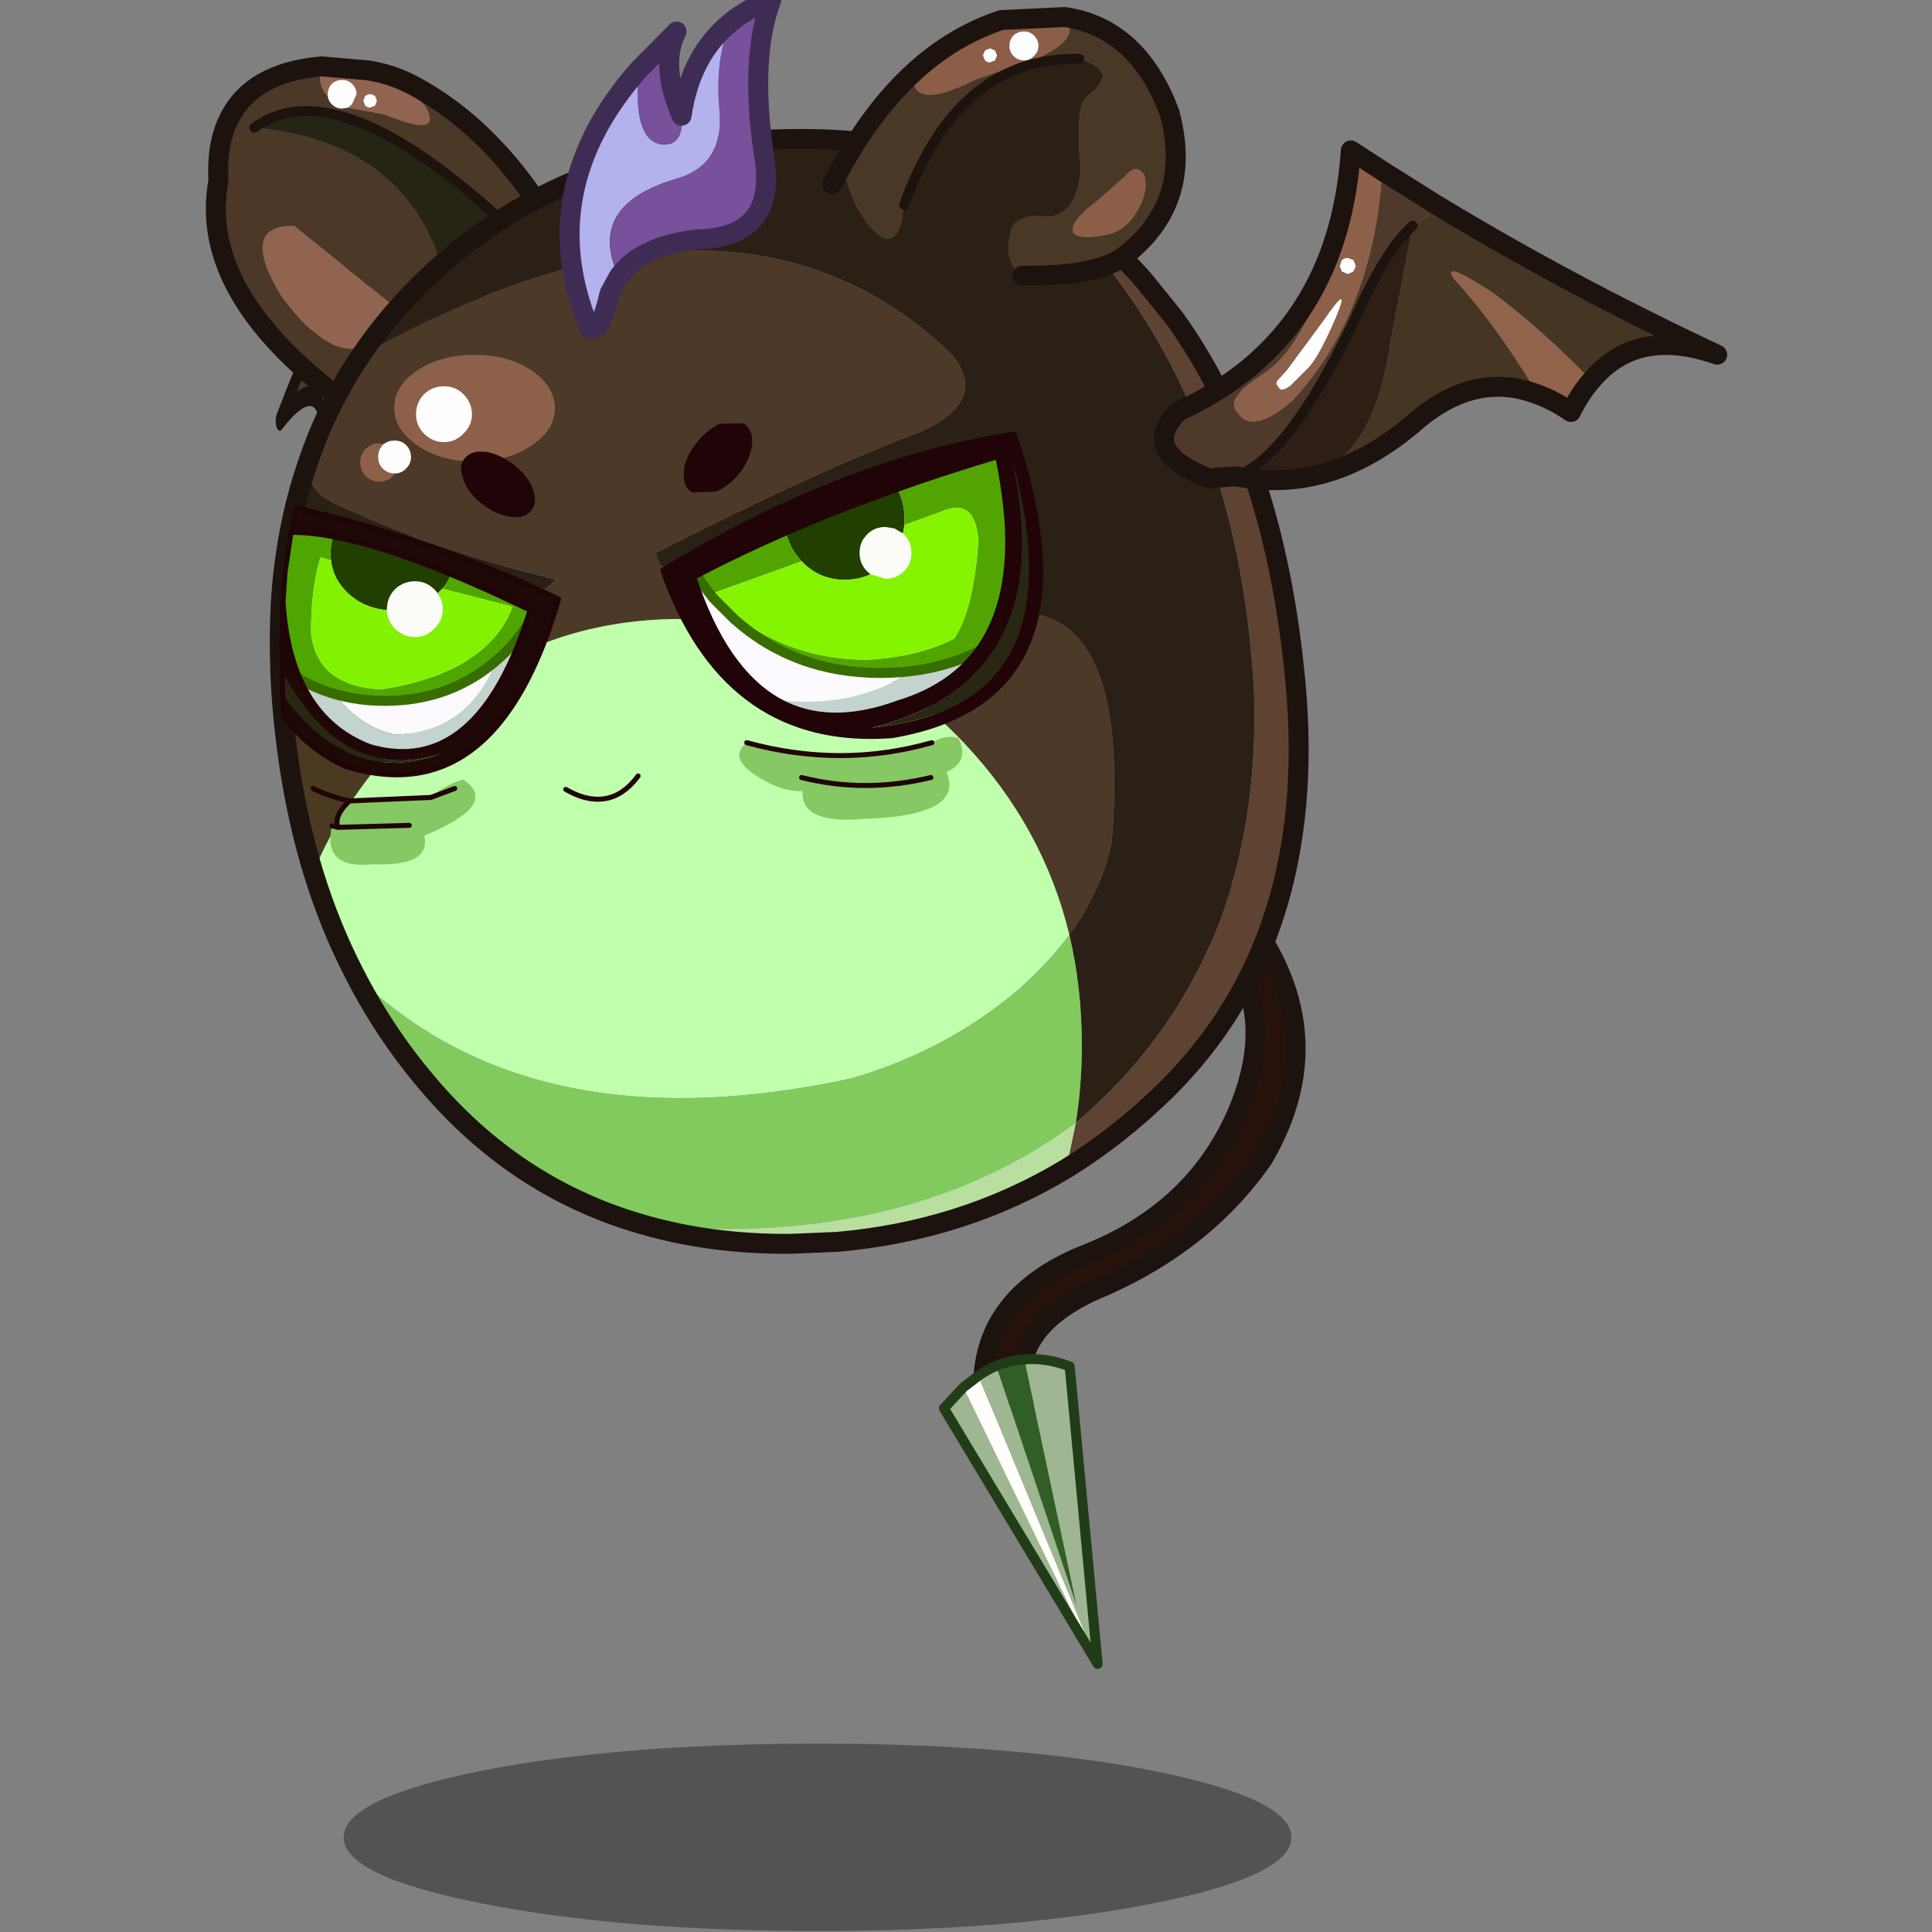 <svg xmlns:ffdec="https://www.free-decompiler.com/flash" xmlns:xlink="http://www.w3.org/1999/xlink" ffdec:objectType="frame" height="90" width="90" xmlns="http://www.w3.org/2000/svg"><rect width="100%" height="100%" fill="#808080" stroke="none"/><use ffdec:characterId="31" height="146.45" transform="matrix(.62 0 0 .619 -2.932 -.483)" width="134.45" xlink:href="#a"/><use ffdec:characterId="32" height="70.8" transform="scale(1.704 1.271)" width="52.8" xlink:href="#b"/><defs><g id="a" transform="translate(20.55 .7)"><use ffdec:characterId="1" height="37.7" transform="matrix(.306 0 0 .75 4.894 17.35)" width="34.3" xlink:href="#c"/><use ffdec:characterId="2" height="52.8" transform="translate(57.3 66.55) scale(.75)" width="33.3" xlink:href="#d"/><use ffdec:characterId="3" height="126.85" transform="translate(-.35 -.7) scale(.75)" width="110.45" xlink:href="#e"/><use ffdec:characterId="4" height="29.6" transform="translate(5.447 34.442) scale(.75)" width="72.6" xlink:href="#f"/><clipPath id="g" transform="translate(.95 23.2) scale(.75)"><path d="M55.6 39.45q-5.4-3.1-8.45-12.35Q60.1 20.25 77.6 15q.75 3.7.95 6.85-6.1 19.4-22.95 17.6M6.2 26.6l.6-4q7.3-.05 22.05 6.9-1.75 13.1-11.6 13.4-7.8-1.6-11.05-16.3" fill="#fdfaff" fill-rule="evenodd"/><path d="M78.55 21.85q.75 14.3-10.9 17.85-7.05 2.6-12.05-.25 16.85 1.8 22.95-17.6m-49.7 7.65 1.9.9q-5.2 16.85-16.05 13.7Q6.75 41.05 6 29.6l.2-3q3.25 14.7 11.05 16.3 9.85-.3 11.6-13.4" fill="#c3d4ce" fill-rule="evenodd"/></clipPath><g clip-path="url(#g)"><use ffdec:characterId="5" height="40.5" transform="translate(.575 22.825) scale(.75)" width="87.55" xlink:href="#h"/></g><use ffdec:characterId="6" height="44.55" transform="translate(5.147 31.744) scale(.75)" width="76.55" xlink:href="#i"/><use ffdec:characterId="7" height="35.1" transform="translate(70.9 10.65) scale(.75)" width="57.4" xlink:href="#j"/><use ffdec:characterId="8" height="31.6" transform="translate(54.725 101.975) scale(.75)" width="16.4" xlink:href="#k"/><use ffdec:characterId="9" height="18.8" transform="translate(10 131.3) scale(.75)" width="94.95" xlink:href="#l"/></g><g id="c"><path d="M17.95 2.25 21.25 0Q19.6 12.65 32.3 20.25l-.6 5.2q-9.35-3.3-12.4-17.05l-.2-1.1q-.75-2.55-1.15-5.05m-7.1 17q-.25-2.65-2.05-3.3l.7-.95.25.4q.35.35 1.65-1.65 1.25-2.15 1.8-2.8l.4-.7 2.4-2.1q2.15-.9-.15 2.45-2.2 3.2-3 6.2-.3 1.95-2 2.45" fill="#8e6048" fill-rule="evenodd" transform="translate(1 1)"/><path d="m31 31.2-.55 4.5Q19.2 34.4 19 28.7q-.15-3.65-1-6-2.5-1.95-8.8 5.1 1.85-5.55 1.65-8.55 1.7-.5 2-2.45.8-3 3-6.2 2.3-3.35.15-2.45l-2.4 2.1-.05-.05q-.1-.1-.7.4l-1.55 1.35-1.35 1.55q-.55.65-.55 1.05l.1.45-.7.95q-2.65-1-8.8 2.25Q8.75 8.75 17.95 2.25q.4 2.5 1.15 5.05.75 21.15 11.9 23.9m-13-8.5-1.25-2.3L18 22.7" fill="#4c3b2b" fill-rule="evenodd" transform="translate(1 1)"/><path d="m9.5 15-.1-.45q0-.4.55-1.05l1.35-1.55 1.55-1.35q.6-.5.7-.4l.05.05-.4.7q-.55.65-1.8 2.8-1.3 2-1.65 1.65L9.5 15" fill="#fff" fill-rule="evenodd" transform="translate(1 1)"/><path d="M31.7 25.45 31 31.2Q19.85 28.45 19.1 7.3l.2 1.1q3.05 13.75 12.4 17.05" fill="#292315" fill-rule="evenodd" transform="translate(1 1)"/><path d="M18.95 3.25 22.25 1Q20.6 13.65 33.3 21.25l-.6 5.2-.7 5.75-.55 4.5Q20.2 35.4 20 29.7q-.15-3.65-1-6-2.5-1.95-8.8 5.1 1.85-5.55 1.65-8.55-.25-2.65-2.05-3.3-2.65-1-8.8 2.25Q9.75 9.75 18.95 3.25" fill="none" stroke="#1c130f" stroke-linecap="round" stroke-linejoin="round" stroke-width="2"/><path d="M19.3 8.4q3.05 13.75 12.4 17.05M16.75 20.4 18 22.7" fill="none" stroke="#1c130f" stroke-linecap="round" stroke-linejoin="round" transform="translate(1 1)"/></g><g id="d"><path d="M24.5 0Q36 13 28.05 26.6 22 35.35 10.9 39.95 2.3 44 4.2 50.8L0 50q-.25-9.35 9.9-13.6 11-4.2 15.4-14 5.1-11.6-2.9-18.85L24.5 0" fill="#26120b" fill-rule="evenodd" transform="translate(1 1)"/><path d="M25.5 1Q37 14 29.05 27.6 23 36.35 11.9 40.95 3.3 45 5.2 51.8L1 51q-.25-9.35 9.9-13.6 11-4.2 15.4-14 5.1-11.6-2.9-18.85L25.5 1z" fill="none" stroke="#1c130f" stroke-linecap="round" stroke-linejoin="round" stroke-width="2"/></g><g id="e"><path d="M11.2 9.7v-.2q0-.6.4-1.05.45-.4 1.05-.4.6 0 1 .4.45.45.45 1.05l-.45 1-.4.35-.6.1q-.6 0-1.05-.45-.35-.35-.4-.8m4.95.45-.2.5-.5.2q-.3 0-.5-.2l-.2-.5.2-.5.5-.2.5.2.2.5" fill="#fefefe" fill-rule="evenodd" transform="translate(1 1)"/><path d="m10.6 6.7 4.6.4q2.35.35 4.55 1.5.25 1.05 1.2 2.05 1.95 3.3-3.75 1l-.25-.1-3.7-.7.4-.35.45-1q0-.6-.45-1.05-.4-.4-1-.4t-1.05.4q-.4.45-.4 1.05v.2q-1.15-1.2-.6-3m5.55 3.45-.2-.5-.5-.2-.5.2-.2.5.2.5q.2.2.5.2l.5-.2.2-.5M6.45 29.6q-4.15-7 1.4-6.9l10.9 8.8q-5.2 8-12.3-1.9" fill="#916451" fill-rule="evenodd" transform="translate(1 1)"/><path d="M19.75 8.6q7.85 4.2 13.5 13.4l-2.3 2.35Q12.55 6.5 3.85 12.85 21.4 14.5 23.65 31.6l-9.6 9.6q-9.7-6.85-12.7-13.85Q-.6 22.8.25 18.2q-.2-3.8 1.1-6.3 2.3-4.6 9.25-5.2-.55 1.8.6 3 .05.45.4.8.45.45 1.05.45l.6-.1 3.7.7.25.1q5.7 2.3 3.75-1-.95-1-1.2-2.05m-13.3 21q7.1 9.9 12.3 1.9l-10.9-8.8q-5.55-.1-1.4 6.9" fill="#4b3827" fill-rule="evenodd" transform="translate(1 1)"/><path d="m30.95 24.35-7.3 7.25Q21.4 14.5 3.85 12.85q8.7-6.35 27.1 11.5" fill="#262415" fill-rule="evenodd" transform="translate(1 1)"/><path d="m11.6 7.7 4.6.4q2.35.35 4.55 1.5 7.85 4.2 13.5 13.4l-2.3 2.35.4.4m-7.7 6.85 7.3-7.25m-7.3 7.25-9.6 9.6q-9.7-6.85-12.7-13.85Q.4 23.8 1.25 19.2q-.2-3.8 1.1-6.3 2.3-4.6 9.25-5.2" fill="none" stroke="#1c130f" stroke-linecap="round" stroke-linejoin="round" stroke-width="2"/><path d="M30.95 24.35Q12.55 6.5 3.85 12.85" fill="none" stroke="#1c130f" stroke-linecap="round" stroke-linejoin="round" transform="translate(1 1)"/><path d="M9.35 46.1q-.6 1.95 1.35 3.85 9.55 4.9 23.4 8.25-8.8 7.45-11.75 12.6l-15.8-11q.55-7.35 2.8-13.7M85.5 93.85q3.3-4.55 4.25-9.4 1.8-22.9-9.4-22.95l-18.1-.6Q44.2 59.6 44.1 55.5q10.4-5.3 18.15-8.7 4.6-2.05 8.25-3.4 7.05-3.1 3.2-7.8-2.05-2-4.25-3.6Q48.4 16.7 14.5 35.75q2.15-3.2 4.9-6.1Q33.9 14.45 57 14q15.35-.35 26.2 6.05Q88.85 25.45 93 32q9.75 15.45 11 37.25.95 27.45-17.85 43.45.6-3.75.6-7.75 0-5.85-1.25-11.1" fill="#2a2016" fill-rule="evenodd" transform="translate(1 1)"/><path d="m18 47.55-.05.05-.2.2q-.55.6-1.35.6t-1.4-.6q-.55-.55-.55-1.35t.55-1.4q.6-.55 1.4-.55l.5.05-.2.15q-.45.5-.45 1.2t.45 1.15q.5.5 1.2.5h.1m2.2-10.35q2.35-1.55 5.7-1.55t5.7 1.55q2.35 1.6 2.35 3.8 0 2.2-2.35 3.75-2.35 1.6-5.7 1.6t-5.7-1.6Q17.85 43.2 17.85 41t2.35-3.8m5.45 4.4q0-1.15-.85-2-.8-.8-1.95-.8t-2 .8q-.8.85-.8 2t.8 1.95q.85.85 2 .85t1.95-.85q.85-.8.85-1.95" fill="#8d6049" fill-rule="evenodd" transform="translate(1 1)"/><path d="M18 47.55q.65-.05 1.05-.5.5-.45.5-1.15t-.5-1.2q-.45-.45-1.15-.45-.6 0-1 .3l-.5-.05q-.8 0-1.4.55-.55.6-.55 1.4 0 .8.55 1.35.6.6 1.4.6.8 0 1.35-.6l.2-.2.05-.05m2.2-10.35q-2.35 1.6-2.35 3.8 0 2.2 2.35 3.75 2.35 1.6 5.7 1.6t5.7-1.6q2.35-1.55 2.35-3.75t-2.35-3.8q-2.35-1.55-5.7-1.55t-5.7 1.55m2.15 33.6q2.95-5.15 11.75-12.6-13.85-3.35-23.4-8.25-1.95-1.9-1.35-3.85 1.9-5.55 5.15-10.35Q48.4 16.7 69.45 32q2.2 1.6 4.25 3.6 3.85 4.7-3.2 7.8-3.65 1.35-8.25 3.4-7.75 3.4-18.15 8.7.1 4.1 18.15 5.4l18.1.6q11.2.05 9.4 22.95-.95 4.85-4.25 9.4-2.6-10.8-10.5-19.2-5.8-6.15-12.75-9.25-7.2-3.25-15.65-3.25-13.85 0-24.25 8.65" fill="#4c3928" fill-rule="evenodd" transform="translate(1 1)"/><path d="M22.35 70.8q10.4-8.65 24.25-8.65 8.45 0 15.65 3.25Q69.2 68.5 75 74.65q7.9 8.4 10.5 19.2-2.05 2.75-5 5.4-7.1 6.1-16.65 8.95l-1.6.35Q31.2 114.8 13.9 97.8q-2.5-4.85-4.15-10.25 2.95-7.05 8.45-12.9 2-2.1 4.15-3.85" fill="#c0ffac" fill-rule="evenodd" transform="translate(1 1)"/><path d="M13.9 97.8q17.3 17 48.35 10.75l1.6-.35q9.55-2.85 16.65-8.95 2.95-2.65 5-5.4 1.25 5.25 1.25 11.1 0 4-.6 7.75-10.35 7.65-23.9 9.8-8.95 1.45-19.35.45-12.35-3.5-21.1-13.5-4.65-5.3-7.9-11.65" fill="#82ca5e" fill-rule="evenodd" transform="translate(1 1)"/><path d="M25.65 41.6q0 1.15-.85 1.95-.8.85-1.95.85t-2-.85q-.8-.8-.8-1.95t.8-2q.85-.8 2-.8t1.95.8q.85.85.85 2" fill="#fefefe" fill-rule="evenodd" transform="translate(1 1)"/><path d="m6.55 59.8 15.8 11q-2.15 1.75-4.15 3.85-5.5 5.85-8.45 12.9-2.55-8.4-3.2-18.2-.3-4.95 0-9.55" fill="#4a3a21" fill-rule="evenodd" transform="translate(1 1)"/><path d="M16.9 44.55q.4-.3 1-.3.7 0 1.15.45.5.5.5 1.2t-.5 1.15q-.4.45-1.05.5h-.1q-.7 0-1.2-.5-.45-.45-.45-1.15t.45-1.2l.2-.15" fill="#fefffd" fill-rule="evenodd" transform="translate(1 1)"/><path d="M86.15 112.7q18.8-16 17.85-43.45-1.25-21.8-11-37.25-4.15-6.55-9.8-11.95 5.45 3.2 9.75 8.1l3.1 3.85q10 13.95 12.1 36.5 2.4 25.8-13.05 41-4.65 4.55-9.9 7.8l.95-4.6" fill="#5e4333" fill-rule="evenodd" transform="translate(1 1)"/><path d="M85.2 117.3q-10.35 6.25-22.95 7.35l-4.7.2q-7.85.05-14.65-1.9 10.4 1 19.35-.45 13.55-2.15 23.9-9.8l-.95 4.6" fill="#b9df9f" fill-rule="evenodd" transform="translate(1 1)"/><path d="M15.5 36.75q-3.25 4.8-5.15 10.35-2.25 6.35-2.8 13.7-.3 4.6 0 9.55.65 9.8 3.2 18.2 1.65 5.4 4.15 10.25 3.25 6.35 7.9 11.65 8.75 10 21.1 13.5 6.8 1.95 14.65 1.9l4.7-.2q12.6-1.1 22.95-7.35 5.25-3.25 9.9-7.8 15.45-15.2 13.05-41-2.1-22.55-12.1-36.5l-3.1-3.85q-4.3-4.9-9.75-8.1Q73.35 14.65 58 15q-23.1.45-37.6 15.65-2.75 2.9-4.9 6.1z" fill="none" stroke="#1c130f" stroke-linecap="round" stroke-linejoin="round" stroke-width="2"/><path d="m40.35 27.8-.9 1.65q-.95 4.2-2.05 3.5-5.65-13.8 4.95-25.9-.6 6.85 2.1 7.45 2.5.35 2.2-2.85.9-6.1 4.9-9.35-1.6 3.8-1.1 8.9.45 5.25-4.05 6.7-9.4 2.65-6.05 9.9" fill="#b3b2ee" fill-rule="evenodd" transform="translate(1 1)"/><path d="M51.55 2.3Q53.3.85 55.65 0q-2.15 5.7-.8 15.25 1.65 8.65-6.6 8.8-5.7.65-7.9 3.75-3.35-7.25 6.05-9.9 4.5-1.45 4.05-6.7-.5-5.1 1.1-8.9m-9.2 4.75 3.8-3.85q-1.7 3.35.5 8.45.3 3.2-2.2 2.85-2.7-.6-2.1-7.45" fill="#77519c" fill-rule="evenodd" transform="translate(1 1)"/><path d="M52.55 3.3q1.75-1.45 4.1-2.3-2.15 5.7-.8 15.25 1.65 8.65-6.6 8.8-5.7.65-7.9 3.75l-.9 1.65q-.95 4.2-2.05 3.5-5.65-13.8 4.95-25.9l3.8-3.85q-1.7 3.35.5 8.45.9-6.1 4.9-9.35z" fill="none" stroke="#3f2c54" stroke-linecap="round" stroke-linejoin="round" stroke-width="2"/><path d="m78.05 5.1-.5-.2-.5.2-.2.5.2.5q.2.2.5.2l.5-.2.2-.5-.2-.5m2.9-1.9q-.6 0-1.05.4-.4.45-.4 1.05 0 .6.4 1 .45.45 1.05.45.6 0 1-.45.45-.4.45-1t-.45-1.05q-.4-.4-1-.4m-11.1 4.15q4-3.7 8.85-5.3l6.35-.3q2.4 2.95-6.95 5.6l-2.05.7q-6.55 3.35-6.2-.7m23.3 11.3q-.05 1.2-.8 2.5t-1.8 1.95q-1 .65-2.9.75-2 .1-1.85-.9.15-1.05 2.3-2.6l2.95-2.6q.85-1.05 1.5-.65.65.35.6 1.55" fill="#8c5e47" fill-rule="evenodd" transform="translate(1 1)"/><path d="M80.8 27.7q-6.1-2.15-11.85-7.1Q74.3 5.7 86.5 5.95q2.4.7 2.35 1.85-.3 1-1.55 1.9-1.25.85-.65 7.35-.3 4.25-3.1 4.7-3.15-.35-3.85 1.15-1 3.5 1.1 4.8" fill="#2a2016" fill-rule="evenodd" transform="translate(1 1)"/><path d="M85.05 1.75q7.35 1.1 10.5 9.65 2.4 9.05-4.65 14.4-2.8 2-10.1 1.9-2.1-1.3-1.1-4.8.7-1.5 3.85-1.15 2.8-.45 3.1-4.7-.6-6.5.65-7.35 1.25-.9 1.55-1.9.05-1.15-2.35-1.85Q74.3 5.7 68.95 20.6q-.35 4.2-2.3 3.25-2.75-2.05-3.9-7.2 3.15-5.65 7.1-9.3-.35 4.05 6.2.7l2.05-.7q9.35-2.65 6.95-5.6m8.1 16.9q.05-1.2-.6-1.55-.65-.4-1.5.65l-2.95 2.6q-2.15 1.55-2.3 2.6-.15 1 1.85.9 1.9-.1 2.9-.75 1.05-.65 1.8-1.95.75-1.3.8-2.5" fill="#493826" fill-rule="evenodd" transform="translate(1 1)"/><path d="M80.95 3.2q.6 0 1 .4.45.45.45 1.05 0 .6-.45 1-.4.45-1 .45t-1.05-.45q-.4-.4-.4-1t.4-1.05q.45-.4 1.05-.4m-2.9 1.9.2.5-.2.5-.5.2q-.3 0-.5-.2l-.2-.5.2-.5.5-.2.5.2" fill="#fefefe" fill-rule="evenodd" transform="translate(1 1)"/><path d="M70.85 8.35q4-3.7 8.85-5.3l6.35-.3q7.35 1.1 10.5 9.65 2.4 9.05-4.65 14.4-2.8 2-10.1 1.9M63.75 17.65l-1 1.85m1-1.85q3.15-5.65 7.1-9.3" fill="none" stroke="#1c130f" stroke-linecap="round" stroke-linejoin="round" stroke-width="2"/><path d="M86.5 5.95Q74.3 5.7 68.95 20.6" fill="none" stroke="#1c130f" stroke-linecap="round" stroke-linejoin="round" transform="translate(1 1)"/><path d="M36.05 80.25q.95.55 1.85.8 3.2.85 5.4-2.15" fill="none" stroke="#210408" stroke-linecap="round" stroke-linejoin="round" stroke-width=".5"/></g><g id="f" fill-rule="evenodd"><path d="M55.6 39.45q-5.4-3.1-8.45-12.35Q60.1 20.25 77.6 15q.75 3.7.95 6.85-6.1 19.4-22.95 17.6M6.2 26.6l.6-4q7.3-.05 22.05 6.9-1.75 13.1-11.6 13.4-7.8-1.6-11.05-16.3" fill="#fdfaff" transform="translate(-6 -15)"/><path d="M78.55 21.85q.75 14.3-10.9 17.85-7.05 2.6-12.05-.25 16.85 1.8 22.95-17.6m-49.7 7.65 1.9.9q-5.2 16.85-16.05 13.7Q6.75 41.05 6 29.6l.2-3q3.25 14.7 11.05 16.3 9.85-.3 11.6-13.4" fill="#c3d4ce" transform="translate(-6 -15)"/></g><g id="h"><path d="M21.5 28.75q.5.7.5 1.55 0 1.15-.85 1.95-.8.85-1.95.85t-2-.85q-.75-.75-.8-1.85v-.1q0-1.15.8-2 .8-.75 1.9-.8l1.55.4.5.4.35.4-.1.05h.1" fill="#fbfcf7" fill-rule="evenodd" transform="translate(.5 .5)"/><path d="m10.8 25.4-.05-.65q0-2.35 1.8-4Q14.4 19.1 17 19.1t4.4 1.65q1.85 1.65 1.85 4 0 2-1.3 3.5l-.45.45-.35-.4-.5-.4q-.65-.4-1.45-.4h-.1q-1.1.05-1.9.8-.8.85-.8 2v.1q-2.25-.2-3.85-1.65Q11 27.3 10.8 25.4" fill="#203f00" fill-rule="evenodd" transform="translate(.5 .5)"/><path d="M4.75 14.55Q9.5 10.3 16.2 10.3q6.7 0 11.45 4.25 4.75 4.3 4.75 10.35t-4.75 10.3q-4.75 4.3-11.45 4.3-6.7 0-11.45-4.3Q0 30.95 0 24.9q0-6.05 4.75-10.35M10.8 25.4l-1.05-.3q-.95 3.05-.95 7.55.55 5.35 7 5.7 10.65-1.65 13.2-8.3l-7.05-1.8q1.3-1.5 1.3-3.5 0-2.35-1.85-4-1.8-1.65-4.4-1.65-2.6 0-4.45 1.65-1.8 1.65-1.8 4l.05.65" fill="#50a600" fill-rule="evenodd" transform="translate(.5 .5)"/><path d="m21.95 28.25 7.05 1.8q-2.55 6.65-13.2 8.3-6.45-.35-7-5.7 0-4.5.95-7.55l1.05.3q.2 1.9 1.75 3.35 1.6 1.45 3.85 1.65.05 1.1.8 1.85.85.85 2 .85t1.95-.85q.85-.8.85-1.95 0-.85-.5-1.55v-.05l.45-.45" fill="#83f200" fill-rule="evenodd" transform="translate(.5 .5)"/><path d="M4.75 14.55Q9.5 10.3 16.2 10.3q6.7 0 11.45 4.25 4.75 4.3 4.75 10.35t-4.75 10.3q-4.75 4.3-11.45 4.3-6.7 0-11.45-4.3Q0 30.95 0 24.9q0-6.05 4.75-10.35z" fill="none" stroke="#376d01" stroke-linecap="round" stroke-linejoin="round" transform="translate(.5 .5)"/><path d="m64.85 26.8-.35-.3q-.75-.75-.75-1.85 0-.75.35-1.35l.4-.5q.75-.75 1.85-.75l.9.15.85.5.1.1q.75.75.75 1.85t-.75 1.85q-.75.75-1.85.75l-1.5-.45" fill="#fbfcf7" fill-rule="evenodd" transform="translate(.5 .5)"/><path d="M57.95 25.5q-1.7-1.8-1.7-4.3 0-2.55 1.75-4.35 1.75-1.8 4.25-1.8t4.25 1.8q1.75 1.8 1.75 4.35v.65l-.15.85-.85-.5-.9-.15q-1.1 0-1.85.75l-.4.5q-.35.6-.35 1.35 0 1.1.75 1.85l.35.3q-1.2.55-2.6.55-2.5 0-4.25-1.8v-.05h-.05" fill="#203f00" fill-rule="evenodd" transform="translate(.5 .5)"/><path d="m48.8 28.8-.05-.05q-3.65-4.5-3.65-10.4 0-7.6 6.1-13Q57.25 0 65.85 0 74.4 0 80.5 5.35q6.05 5.4 6.05 13T80.5 31.3q-6.1 5.4-14.65 5.4-8.6 0-14.65-5.4l-2.1-2.1q7 6.4 15.85 6.15 4.9-.35 8.3-2.1 1.95-3 2.4-9.8-.3-4.5-3.8-2.9l-3.6 1.3v-.65q0-2.55-1.75-4.35-1.75-1.8-4.25-1.8T58 16.85q-1.75 1.8-1.75 4.35 0 2.5 1.7 4.3l-9.15 3.3" fill="#52a500" fill-rule="evenodd" transform="translate(.5 .5)"/><path d="m49.1 29.2-.3-.4 9.15-3.3.05.05q1.75 1.8 4.25 1.8 1.4 0 2.6-.55l1.5.45q1.1 0 1.85-.75t.75-1.85q0-1.1-.75-1.85l-.1-.1.15-.85 3.6-1.3q3.5-1.6 3.8 2.9-.45 6.8-2.4 9.8-3.4 1.75-8.3 2.1-8.85.25-15.85-6.15" fill="#85f400" fill-rule="evenodd" transform="translate(.5 .5)"/><path d="m48.8 28.8-.05-.05q-3.65-4.5-3.65-10.4 0-7.6 6.1-13Q57.25 0 65.85 0 74.4 0 80.5 5.35q6.05 5.4 6.05 13T80.5 31.3q-6.1 5.4-14.65 5.4-8.6 0-14.65-5.4l-2.1-2.1-.3-.4z" fill="none" stroke="#376d01" stroke-linecap="round" stroke-linejoin="round" transform="translate(.5 .5)"/></g><g id="i"><path d="M78.55 21.85q-.2-3.15-.95-6.85-17.5 5.25-30.45 12.1 3.05 9.25 8.45 12.35 5 2.85 12.05.25 11.65-3.55 10.9-17.85m2.8-1.05q1.1 6.15 0 10.65Q79.05 40.95 67 43q-16.25 1.2-22.6-15.6l-.1-.3-.25-.7.25-.15.1-.05q17.85-10.85 34.85-13.45 1.45 4.3 2.1 8.05m-35.2-4.2q.05-1.35 1.1-2.75 1.05-1.45 2.5-2.15l2.35-.05q.95.55.9 1.95-.1 1.45-1.15 2.9-1.05 1.4-2.45 2l-2.4.1q-.95-.55-.85-2M65 42.2q20.85-2 14.05-26.85Q83.9 37.45 65 42.2M25.6 14.5h.55l.4.05q1.45.35 2.8 1.45 1.3 1.1 1.75 2.45.4 1.35-.35 2.1t-2.2.45q-1.5-.3-2.8-1.4-1.35-1.1-1.75-2.5-.45-1.3.3-2.05.5-.5 1.3-.55" fill="#210408" fill-rule="evenodd" transform="translate(-5.6 -11.4)"/><path d="M71 43.7q1.4-.85 2.65-.45 1.2 2.35-1.2 3.4 1.9 4.4-8.3 4.7-6.35.55-6.1-2.8-2.1.15-4.75-1.6-2.7-1.8-.85-3.25 9.45 2.6 18.55 0m-.1 3.5q-6.65 1.6-12.95 0 6.3 1.6 12.95 0m-50.1 2q1.55-1.35 3.25-1.8 3.7 2.5-3.85 5.6h-.05q.7 3.15-5.15 2.9-5.1.55-4.1-3.85l.6.15q-.45-1.15 1.15-2.65l8.15-.35 2.4-.9-2.4.9M18.65 52l-7.15.2 7.15-.2" fill="#86c864" fill-rule="evenodd" transform="translate(-5.6 -11.4)"/><path d="M65 42.2q18.9-4.75 14.05-26.85Q85.85 40.2 65 42.2M5.9 36.55q6.1 11.4 15.95 8.25-9.1 3.4-15.9-5.9l-.05-2.35" fill="#282713" fill-rule="evenodd" transform="translate(-5.6 -11.4)"/><path d="M5.9 36.55q-.1-3.75.1-6.95.75 11.45 8.7 14.5 10.85 3.15 16.05-13.7l-1.9-.9Q14.1 22.55 6.8 22.6l.6-2.45q14.3 3.35 26.2 9.15-6.2 21.45-21.3 16.8-3.8-1.7-6.25-5.1l-.1-2.1q6.8 9.3 15.9 5.9Q12 47.95 5.9 36.55" fill="#1e0906" fill-rule="evenodd" transform="translate(-5.6 -11.4)"/><path d="M75.75 9.4q-.65-3.75-2.1-8.05-17 2.6-34.85 13.45l-.1.05-.25.15.25.7.1.3q6.35 16.8 22.6 15.6 12.05-2.05 14.35-11.55 1.1-4.5 0-10.65m-2.8 1.05q.75 14.3-10.9 17.85Q55 30.9 50 28.05q-5.4-3.1-8.45-12.35Q54.5 8.85 72 3.6q.75 3.7.95 6.85M46.85 32.3q9.45 2.6 18.55 0m-13.05 3.5q6.3 1.6 12.95 0M.35 27.5l.1 2.1Q2.9 33 6.7 34.7 21.8 39.35 28 17.9 16.1 12.1 1.8 8.75l-.6 2.45q7.3-.05 22.05 6.9l1.9.9Q19.95 35.85 9.1 32.7 1.15 29.65.4 18.2q-.2 3.2-.1 6.95l.05 2.35m.85-16.3-.6 4-.2 3m4.9 22.45.6.15q-.45-1.15 1.15-2.65-1.85-.4-3.65-1.25m11.8.9 2.4-.9M5.9 40.8l7.15-.2m-6-2.45 8.15-.35" fill="none" stroke="#210408" stroke-linecap="round" stroke-linejoin="round" stroke-width=".5"/></g><g id="j"><path d="M24.9 7.55q1.45-.65 2.35-2.1Q40.5 13.5 55.4 20.5q-8.1-2.85-12.6 2.6-4.8-5-9.85-8.8-5.2-3.4-3.95-1.45 4.2 4.55 8.45 11.65-6.45-2.5-12.6 3-4.75 4-9.8 5.15 6.1-2.55 7.6-13.35L24.9 7.55" fill="#453623" fill-rule="evenodd" transform="translate(1 1)"/><path d="M24.9 7.55 22.65 19.3q-1.5 10.8-7.6 13.35-3.85.85-7.85.05 5.3-1.95 11.8-15.55 3.15-7.2 5.9-9.6" fill="#2d1f16" fill-rule="evenodd" transform="translate(1 1)"/><path d="M27.25 5.45q-.9 1.45-2.35 2.1-2.75 2.4-5.9 9.6-6.5 13.6-11.8 15.55l-2.7.2q-7.15-2.75-3-6.75 10.9-5 14.95-15.45-2.2 9.05-6.85 11.95-2.9 1.9-2.6 3.15 1.5 3.15 5.9-.75 8.05-8.75 8.95-23l5.4 3.4" fill="#4f392b" fill-rule="evenodd" transform="translate(1 1)"/><path d="m19.2 11.6-.25-.6-.55-.2q-.35 0-.6.2l-.2.6.2.55.6.25.55-.25.25-.55m2.65-9.55q-.9 14.25-8.95 23-4.4 3.9-5.9.75-.3-1.25 2.6-3.15 4.65-2.9 6.85-11.95Q18.3 5.9 18.7 0l3.15 2.05m-10.6 21.4.35.5q.3.2 1.05-.35l1.85-1.85q1.1-1.25 2.7-5 1.6-3.8-1.25.35l-3.65 4.95-.9 1q-.15.1-.15.4" fill="#8d6049" fill-rule="evenodd" transform="translate(1 1)"/><path d="m19.2 11.6-.25.55-.55.25-.6-.25-.2-.55.2-.6q.25-.2.6-.2l.55.2.25.6m-7.95 11.85q0-.3.15-.4l.9-1 3.65-4.95q2.85-4.15 1.25-.35-1.6 3.75-2.7 5l-1.85 1.85q-.75.55-1.05.35l-.35-.5" fill="#fff" fill-rule="evenodd" transform="translate(1 1)"/><path d="M37.45 24.5Q33.2 17.4 29 12.85q-1.25-1.95 3.95 1.45 5.05 3.8 9.85 8.8-1.15 1.3-2.05 3.15-1.65-1.15-3.3-1.75" fill="#91634b" fill-rule="evenodd" transform="translate(1 1)"/><path d="M7.2 32.7q5.3-1.95 11.8-15.55 3.15-7.2 5.9-9.6" fill="none" stroke="#1c130f" stroke-linecap="round" stroke-linejoin="round" transform="translate(1 1)"/><path d="M16.05 33.65q5.05-1.15 9.8-5.15 6.15-5.5 12.6-3 1.65.6 3.3 1.75.9-1.85 2.05-3.15 4.5-5.45 12.6-2.6-14.9-7-28.15-15.05l-5.4-3.4L19.7 1q-.4 5.9-2.25 10.7Q13.4 22.15 2.5 27.15q-4.15 4 3 6.75l2.7-.2q4 .8 7.85-.05z" fill="none" stroke="#1c130f" stroke-linecap="round" stroke-linejoin="round" stroke-width="2"/></g><g id="k"><path d="M5.25.7Q6.6.15 8.05.05L13.3 24.8 5.25.7" fill="#315e25" fill-rule="evenodd" transform="translate(.5 .5)"/><path d="M3.45 1.7q.85-.6 1.8-1l8.05 24.1L8.05.05q2.2-.2 4.55.7l2.8 29.85L0 4.95l1.95-2.1L15.4 30.6 3.45 1.7" fill="#9eb692" fill-rule="evenodd" transform="translate(.5 .5)"/><path d="m1.95 2.85 1.5-1.15L15.4 30.6 1.95 2.85" fill="#fffefa" fill-rule="evenodd" transform="translate(.5 .5)"/><path d="m1.95 2.85 1.5-1.15q.85-.6 1.8-1Q6.6.15 8.05.05q2.2-.2 4.55.7l2.8 29.85L0 4.95l1.95-2.1z" fill="none" stroke="#203d18" stroke-linecap="round" stroke-linejoin="round" transform="translate(.5 .5)"/></g><path d="M47.5 0Q67.15 0 81 2.7q13.95 2.8 13.95 6.7 0 3.9-13.95 6.65-13.85 2.75-33.5 2.75-19.7 0-33.6-2.75Q0 13.3 0 9.4q0-3.9 13.9-6.7Q27.8 0 47.5 0" fill-opacity=".349" fill-rule="evenodd" id="l"/><path d="M0 70.8V0h52.8v70.8H0" fill="#306" fill-opacity="0" fill-rule="evenodd" id="b"/></defs></svg>